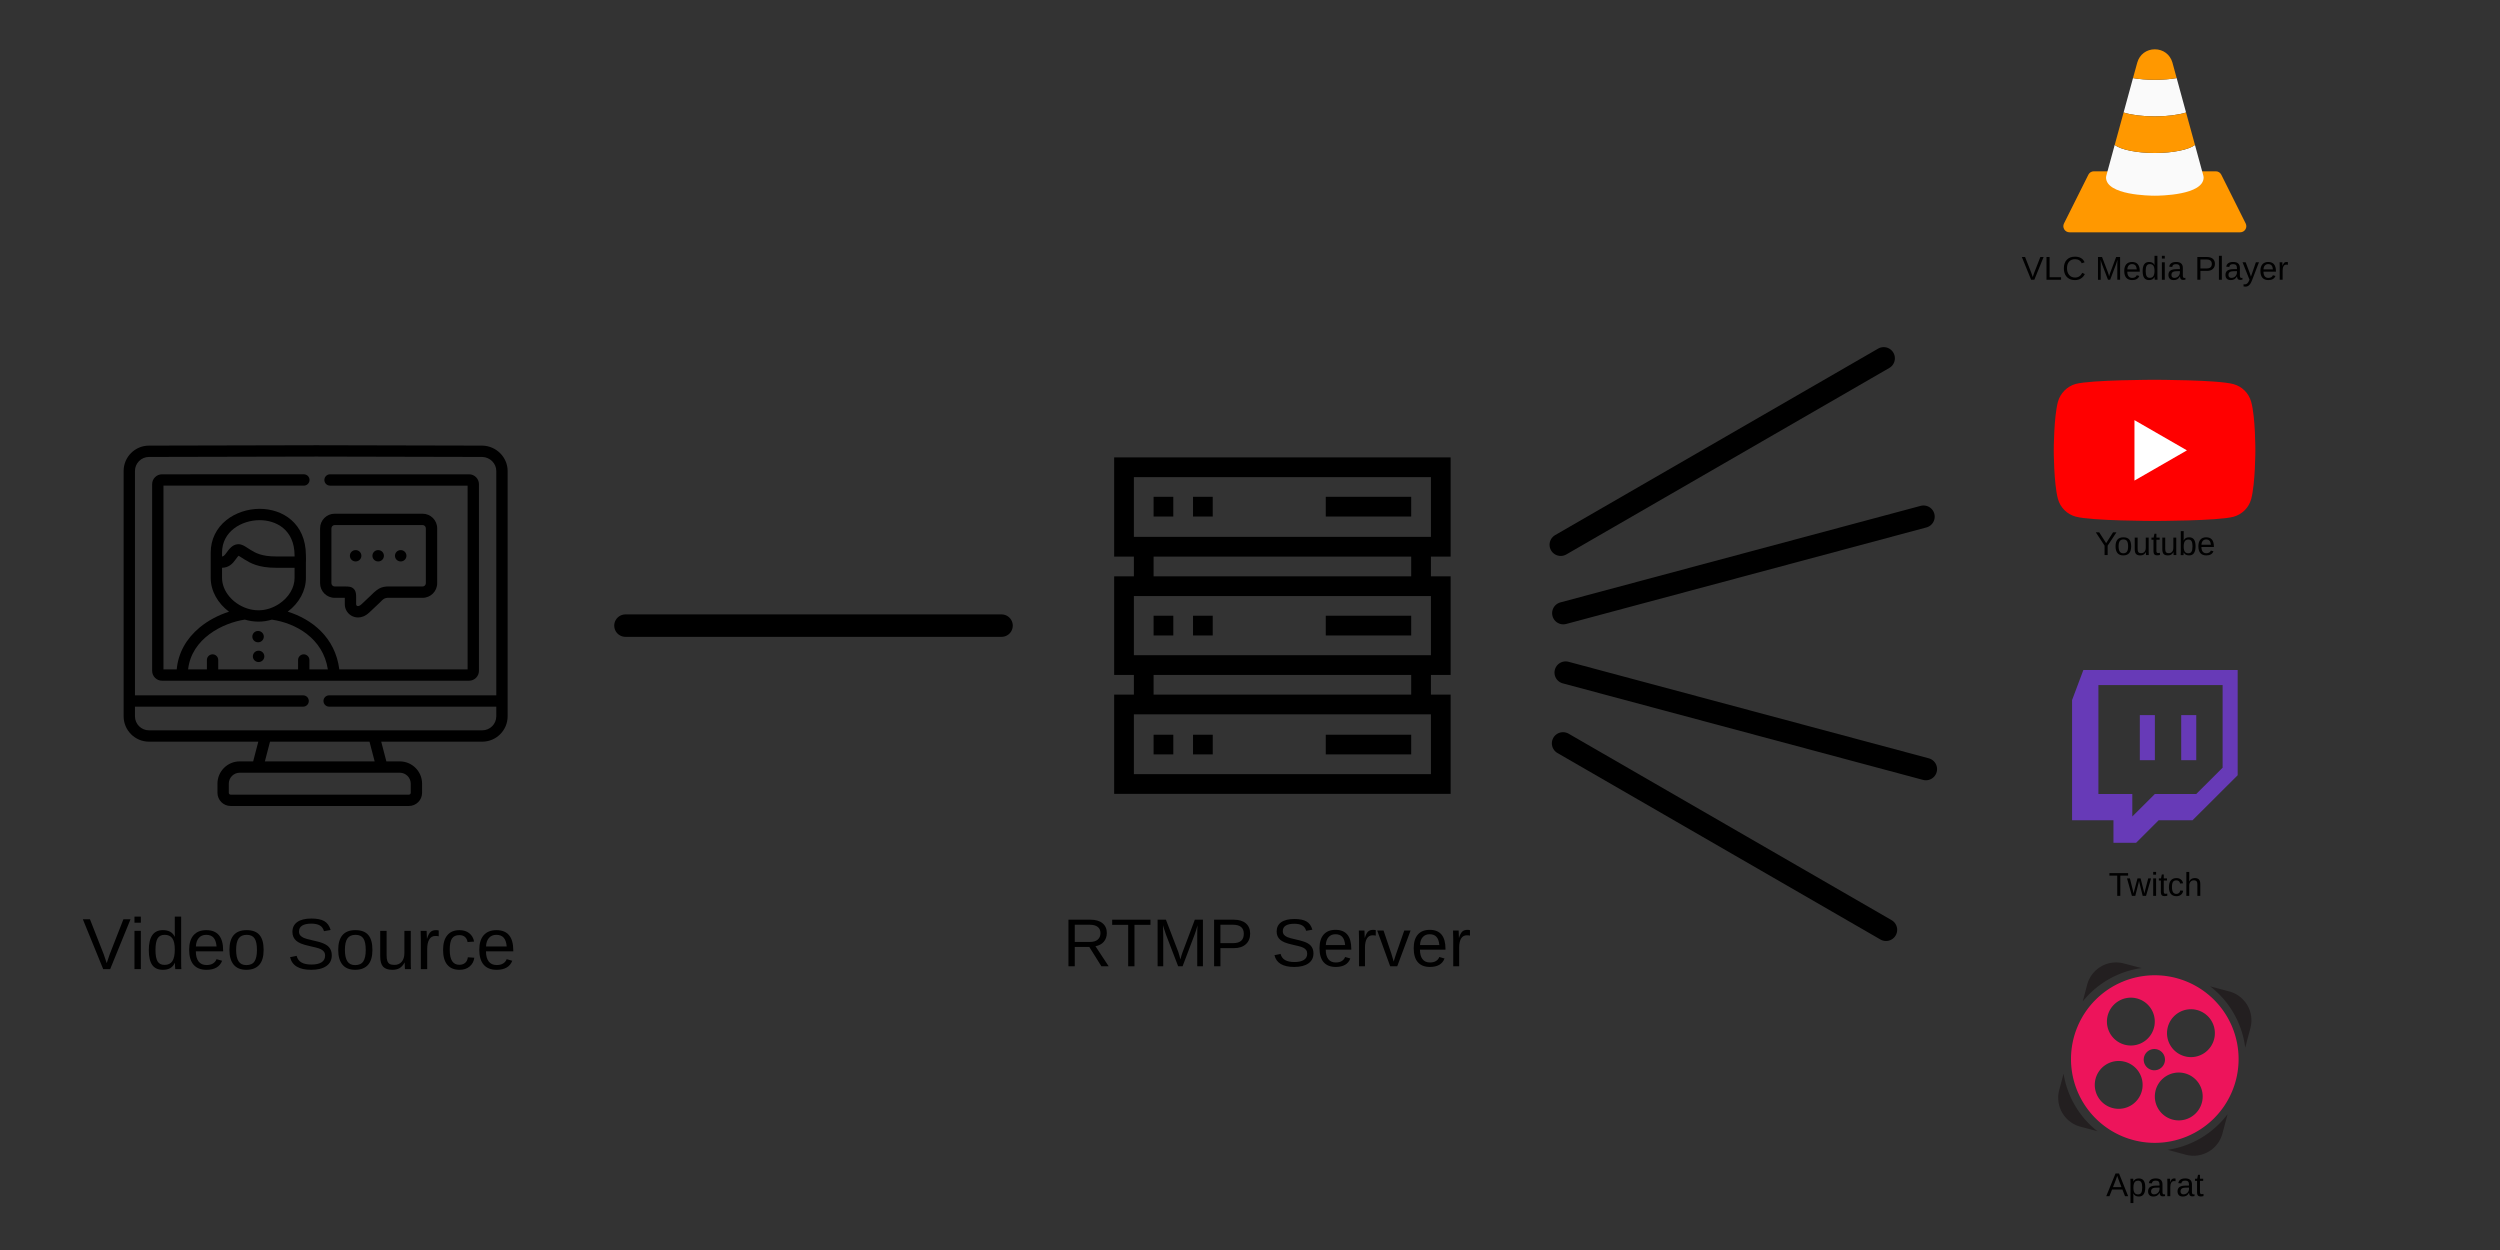 <?xml version="1.0" encoding="UTF-8" standalone="no"?>
<!-- Created with Inkscape (http://www.inkscape.org/) -->

<svg
   xmlns:dc="http://purl.org/dc/elements/1.1/"
   xmlns:cc="http://creativecommons.org/ns#"
   xmlns:rdf="http://www.w3.org/1999/02/22-rdf-syntax-ns#"
   xmlns:svg="http://www.w3.org/2000/svg"
   xmlns="http://www.w3.org/2000/svg"
   xmlns:sodipodi="http://sodipodi.sourceforge.net/DTD/sodipodi-0.dtd"
   xmlns:inkscape="http://www.inkscape.org/namespaces/inkscape"
   width="800mm"
   height="400mm"
   viewBox="0 0 800 400"
   version="1.1"
   id="svg8"
   inkscape:version="0.92.3 (2405546, 2018-03-11)"
   sodipodi:docname="diagram.svg">
  <rect x="0" y="0" width="800" height="400" fill="#333333" stroke="none"/>
  <defs
     id="defs2">
    <style
       id="style5071">.cls-1{fill:#231f20;}.cls-2{fill:#ed145b;}</style>
  </defs>
  <sodipodi:namedview
     id="base"
     pagecolor="#ffffff"
     bordercolor="#666666"
     borderopacity="1.0"
     inkscape:pageopacity="0.0"
     inkscape:pageshadow="2"
     inkscape:zoom="0.35000001"
     inkscape:cx="2166.0461"
     inkscape:cy="377.83998"
     inkscape:document-units="mm"
     inkscape:current-layer="text5131"
     showgrid="false"
     inkscape:window-width="1366"
     inkscape:window-height="729"
     inkscape:window-x="0"
     inkscape:window-y="0"
     inkscape:window-maximized="1" />
  <g
     inkscape:label="Layer 1"
     inkscape:groupmode="layer"
     id="layer1"
     transform="translate(0,103)">
    <path
       style="fill:#000000;stroke-width:0.21"
       d="m 356.532,135.157 v -15.877 h 3.154 3.154 v -3.154 -3.154 h -3.154 -3.154 V 97.199 81.427 h 3.154 3.154 v -3.154 -3.154 h -3.154 -3.154 V 59.241 43.364 h 53.835 53.835 v 15.877 15.877 h -3.154 -3.154 v 3.154 3.154 h 3.154 3.154 v 15.772 15.772 h -3.154 -3.154 v 3.154 3.154 h 3.154 3.154 v 15.877 15.877 h -53.835 -53.835 z m 101.362,0 v -9.568 h -47.526 -47.526 v 9.568 9.568 h 47.526 47.526 z m -88.744,0.105 v -3.154 h 3.154 3.154 v 3.154 3.154 h -3.154 -3.154 z m 12.618,0 v -3.154 h 3.154 3.154 v 3.154 3.154 h -3.154 -3.154 z m 42.479,0 v -3.154 h 13.669 13.669 v 3.154 3.154 h -13.669 -13.669 z m 27.338,-19.137 v -3.154 H 410.367 369.149 v 3.154 3.154 h 41.218 41.218 z m 6.309,-18.926 v -9.463 h -47.526 -47.526 v 9.463 9.463 h 47.526 47.526 z m -88.744,0 v -3.154 h 3.154 3.154 v 3.154 3.154 h -3.154 -3.154 z m 12.618,0 v -3.154 h 3.154 3.154 v 3.154 3.154 h -3.154 -3.154 z m 42.479,0 v -3.154 h 13.669 13.669 v 3.154 3.154 H 437.916 424.246 Z M 451.585,78.273 V 75.118 H 410.367 369.149 v 3.154 3.154 h 41.218 41.218 z m 6.309,-19.032 v -9.568 h -47.526 -47.526 v 9.568 9.568 h 47.526 47.526 z M 369.149,59.136 v -3.154 h 3.154 3.154 v 3.154 3.154 h -3.154 -3.154 z m 12.618,0 v -3.154 h 3.154 3.154 v 3.154 3.154 h -3.154 -3.154 z m 42.479,0 v -3.154 h 13.669 13.669 v 3.154 3.154 h -13.669 -13.669 z"
       id="path21"
       inkscape:connector-curvature="0" />
    <g
       id="g129"
       transform="matrix(0.24,0,0,0.24,39.561,39.473)">
      <path
         id="path97"
         d="m 281.398,203.461 h 13.512 v 0.855 8.043 c 0,6.75 4.273,13.125 10.637,15.863 1.453,0.629 3.914,1.426 7.016,1.426 4.18,0 9.523,-1.453 15.109,-6.738 l 12.438,-11.734 c 0.07,-0.062 0.137,-0.129 0.199,-0.195 7.605,-7.727 7.609,-7.727 17.859,-7.574 1.668,0.027 3.527,0.055 5.633,0.055 h 34.812 c 10.727,0 19.457,-8.73 19.457,-19.465 v -73.203 c 0,-10.746 -8.727,-19.492 -19.457,-19.492 H 281.398 c -10.727,0 -19.453,8.746 -19.453,19.492 v 73.203 c 0,10.734 8.727,19.465 19.453,19.465 z m -4.34,-92.664 c 0,-2.375 1.988,-4.379 4.34,-4.379 h 117.215 c 2.395,0 4.344,1.965 4.344,4.379 v 73.199 c 0,2.359 -1.988,4.352 -4.344,4.352 h -34.809 c -2.023,0 -3.812,-0.027 -5.41,-0.051 -12.941,-0.195 -17.207,0.27 -28.758,11.98 l -12.344,11.648 c -2.23,2.109 -4.387,3.012 -5.77,2.414 -0.977,-0.418 -1.496,-1.422 -1.496,-1.984 v -8.039 c 0,-5.48 0,-9.098 -2.711,-12.27 -3.16,-3.703 -7.469,-3.703 -12.031,-3.703 h -13.883 c -2.355,0 -4.344,-1.992 -4.344,-4.348 z m 0,0"
         inkscape:connector-curvature="0" />
      <path
         id="path99"
         d="m 309.227,154.953 h 0.227 c 4.176,0 7.559,-3.383 7.559,-7.555 0,-4.176 -3.383,-7.559 -7.559,-7.559 h -0.227 c -4.172,0 -7.555,3.383 -7.555,7.559 0,4.172 3.383,7.555 7.555,7.555 z m 0,0"
         inkscape:connector-curvature="0" />
      <path
         id="path101"
         d="m 339.27,154.953 h 0.227 c 4.176,0 7.559,-3.383 7.559,-7.555 0,-4.176 -3.383,-7.559 -7.559,-7.559 h -0.227 c -4.176,0 -7.559,3.383 -7.559,7.559 0,4.172 3.383,7.555 7.559,7.555 z m 0,0"
         inkscape:connector-curvature="0" />
      <path
         id="path103"
         d="m 369.34,154.953 h 0.195 c 4.176,0 7.559,-3.383 7.559,-7.555 0,-4.176 -3.383,-7.559 -7.559,-7.559 h -0.195 c -4.176,0 -7.559,3.383 -7.559,7.559 0,4.172 3.383,7.555 7.559,7.555 z m 0,0"
         inkscape:connector-curvature="0" />
      <path
         id="path105"
         d="m 180.059,273.965 h -0.199 c -4.176,0 -7.559,3.387 -7.559,7.559 0,4.176 3.383,7.559 7.559,7.559 h 0.199 c 4.172,0 7.555,-3.387 7.555,-7.559 0,-4.172 -3.383,-7.559 -7.555,-7.559 z m 0,0"
         inkscape:connector-curvature="0" />
      <path
         id="path107"
         d="m 179.148,262.766 h 0.199 c 4.172,0 7.555,-3.383 7.555,-7.555 0,-4.176 -3.383,-7.559 -7.555,-7.559 h -0.199 c -4.176,0 -7.559,3.387 -7.559,7.559 0.004,4.172 3.387,7.555 7.559,7.555 z m 0,0"
         inkscape:connector-curvature="0" />
      <path
         id="path109"
         d="m 478.371,0.516 c -0.051,-0.004 -0.098,-0.004 -0.148,-0.004 L 256.996,0 c -0.012,0 -0.023,0 -0.035,0 L 33.793,0.512 C 15.16,0.512 0,15.68 0,34.328 V 361.434 c 0,18.645 15.16,33.812 33.793,33.812 H 179.562 l -6.852,26.289 H 154.812 c -16.379,0 -29.703,13.332 -29.703,29.723 v 12.164 c 0,9.695 7.871,17.586 17.551,17.586 h 237.727 c 9.676,0 17.551,-7.891 17.551,-17.586 v -12.164 c 0,-16.391 -13.336,-29.723 -29.734,-29.723 h -17.898 l -6.852,-26.289 h 134.754 C 496.84,395.246 512,380.078 512,361.434 V 34.328 C 512,16.082 496.914,0.914 478.371,0.516 Z M 382.824,451.258 v 12.164 c 0,1.34 -1.117,2.473 -2.438,2.473 H 142.66 c -1.32,0 -2.438,-1.133 -2.438,-2.473 v -12.164 c 0,-8.055 6.547,-14.605 14.59,-14.605 h 23.715 0.031 0.019 165.859 0.023 0.027 23.715 c 8.062,0 14.621,6.551 14.621,14.605 z M 334.688,421.535 H 188.332 l 6.852,-26.289 H 327.836 Z M 478.207,380.133 H 33.793 c -10.301,0 -18.68,-8.391 -18.68,-18.699 V 348.586 H 239.348 c 4.172,0 7.555,-3.383 7.555,-7.555 0,-4.176 -3.383,-7.559 -7.555,-7.559 H 15.113 V 34.328 C 15.113,24.016 23.492,15.625 33.812,15.625 L 256.98,15.113 478.109,15.625 c 10.359,0.262 18.777,8.637 18.777,18.699 V 333.469 h -222.871 c -4.172,0 -7.555,3.383 -7.555,7.559 0,4.176 3.383,7.559 7.555,7.559 h 222.871 v 12.844 c 0,10.312 -8.379,18.703 -18.68,18.703 z m 0,0"
         inkscape:connector-curvature="0" />
      <path
         id="path111"
         d="m 460.602,313.973 c 7.25,0 13.152,-5.898 13.152,-13.152 V 51.945 c 0,-7.27 -5.902,-13.184 -13.152,-13.184 H 275.211 c -4.176,0 -7.559,3.383 -7.559,7.555 0,4.176 3.383,7.559 7.559,7.559 h 183.426 v 244.984 h -171.062 c -5.469,-42.914 -36.777,-66.992 -68.793,-76.969 15.254,-11.371 24.262,-27.961 24.262,-45 v -20.84 c 0.176,-2.375 0.113,-5.004 0.051,-7.348 -0.023,-0.777 -0.043,-1.512 -0.051,-2.117 -0.238,-42.703 -31.086,-61.785 -61.621,-61.785 -0.066,0 -0.137,0 -0.203,0 -16.211,0.047 -32.309,5.5 -44.168,14.965 -13.504,10.777 -20.941,26.156 -20.941,43.309 v 33.816 c 0,17.684 9.738,34.168 24.406,45.07 -14.453,4.609 -28.098,11.879 -39.18,21.074 C 83.219,258.074 72.766,277.25 70.797,298.855 H 53.133 V 53.875 H 240.312 c 4.172,0 7.555,-3.383 7.555,-7.555 0,-4.176 -3.383,-7.559 -7.555,-7.559 H 51.172 c -7.25,0 -13.152,5.914 -13.152,13.184 V 300.82 c 0,7.254 5.902,13.156 13.152,13.156 H 460.602 Z M 131.223,143.078 c 0,-27.941 25.781,-43.09 50.039,-43.16 h 0.152 c 21.375,0 46.32,12.234 46.512,46.793 0.008,0.496 0.019,1.031 0.035,1.598 h -24.449 c -19.832,0 -27.625,-4.73 -34.508,-8.91 -1.391,-0.844 -2.633,-1.66 -3.836,-2.449 -3.879,-2.551 -7.562,-4.977 -12.121,-4.977 -0.535,0 -1.086,0.035 -1.648,0.105 -6.203,0.781 -10.547,5.918 -14.324,11.352 -3.02,4.355 -4.309,4.82 -5.855,4.871 v -5.223 z m 0,33.816 v -13.492 c 9.246,-0.219 14.254,-5.566 18.27,-11.355 1.953,-2.812 3.168,-4.109 3.812,-4.691 0.922,0.484 2.355,1.426 3.562,2.219 1.254,0.828 2.68,1.766 4.305,2.746 7.715,4.688 18.281,11.102 42.34,11.102 h 24.418 v 13.469 c 0,13.043 -7.652,25.938 -20.477,34.5 -3.789,2.543 -7.863,4.559 -12.059,6.012 -0.574,0.117 -1.129,0.301 -1.656,0.543 -4.66,1.438 -9.441,2.176 -14.117,2.141 -4.898,-0.027 -9.707,-0.828 -14.281,-2.25 -0.41,-0.176 -0.836,-0.316 -1.277,-0.418 -18.492,-6.277 -32.84,-22.816 -32.84,-40.523 z m 30.355,55.621 c 5.742,1.703 11.77,2.648 17.941,2.688 0.141,0 0.285,0.004 0.43,0.004 5.891,0 11.867,-0.922 17.691,-2.66 31.57,4.605 68.207,24.562 74.648,66.312 h -24.59 v -12.504 c 0,-4.176 -3.383,-7.559 -7.559,-7.559 -4.172,0 -7.555,3.383 -7.555,7.559 v 12.504 H 126.141 v -12.504 c 0,-4.176 -3.383,-7.559 -7.559,-7.559 -4.176,0 -7.559,3.383 -7.559,7.559 v 12.504 H 85.984 c 4.578,-41.133 46.133,-61.945 75.594,-66.344 z m 0,0"
         inkscape:connector-curvature="0" />
    </g>
    <path
       style="fill:#000000;stroke:#000000;stroke-width:7.179;stroke-linecap:round;stroke-linejoin:miter;stroke-miterlimit:4;stroke-dasharray:none;stroke-opacity:1"
       d="M 200.143,97.199 H 320.498"
       id="path131"
       inkscape:connector-curvature="0" />
    <g
       aria-label="Video Source "
       style="font-style:normal;font-weight:normal;font-size:10.583px;line-height:1.25;font-family:sans-serif;letter-spacing:0px;word-spacing:0px;fill:#000000;fill-opacity:1;stroke:none;stroke-width:0.265"
       id="text4643"
       transform="matrix(2.19,0,0,2.19,-94.446,-198.297)">
      <path
         d="m 59.226,185.119 h -1.023 l -2.971,-7.281 h 1.039 l 2.015,5.126 0.434,1.287 0.434,-1.287 2.005,-5.126 h 1.039 z"
         style="stroke-width:0.265"
         id="path4647"
         inkscape:connector-curvature="0" />
      <path
         d="m 62.776,178.339 v -0.889 h 0.93 v 0.889 z m 0,6.78 v -5.591 h 0.93 v 5.591 z"
         style="stroke-width:0.265"
         id="path4649"
         inkscape:connector-curvature="0" />
      <path
         d="m 68.667,184.22 q -0.258,0.537 -0.687,0.77 -0.424,0.233 -1.054,0.233 -1.059,0 -1.561,-0.713 -0.496,-0.713 -0.496,-2.16 0,-2.925 2.057,-2.925 0.636,0 1.059,0.233 0.424,0.233 0.682,0.739 h 0.01 l -0.01,-0.625 v -2.32 h 0.93 v 6.516 q 0,0.873 0.031,1.152 h -0.889 q -0.015,-0.083 -0.036,-0.382 -0.015,-0.3 -0.015,-0.517 z m -2.822,-1.902 q 0,1.173 0.31,1.679 0.31,0.506 1.008,0.506 0.791,0 1.147,-0.548 0.357,-0.548 0.357,-1.7 0,-1.111 -0.357,-1.628 -0.357,-0.517 -1.137,-0.517 -0.703,0 -1.018,0.522 -0.31,0.517 -0.31,1.685 z"
         style="stroke-width:0.265"
         id="path4651"
         inkscape:connector-curvature="0" />
      <path
         d="m 71.742,182.52 q 0,0.961 0.398,1.483 0.398,0.522 1.163,0.522 0.605,0 0.966,-0.243 0.367,-0.243 0.496,-0.615 l 0.816,0.233 q -0.501,1.323 -2.279,1.323 -1.24,0 -1.891,-0.739 -0.646,-0.739 -0.646,-2.196 0,-1.385 0.646,-2.124 0.651,-0.739 1.855,-0.739 2.465,0 2.465,2.971 v 0.124 z m 3.028,-0.713 q -0.078,-0.884 -0.45,-1.287 -0.372,-0.408 -1.07,-0.408 -0.677,0 -1.075,0.455 -0.393,0.45 -0.424,1.24 z"
         style="stroke-width:0.265"
         id="path4653"
         inkscape:connector-curvature="0" />
      <path
         d="m 81.648,182.318 q 0,1.468 -0.646,2.186 -0.646,0.718 -1.876,0.718 -1.225,0 -1.85,-0.744 -0.625,-0.749 -0.625,-2.16 0,-2.894 2.506,-2.894 1.282,0 1.886,0.708 0.605,0.703 0.605,2.186 z m -0.977,0 q 0,-1.158 -0.346,-1.679 -0.341,-0.527 -1.152,-0.527 -0.816,0 -1.183,0.537 -0.362,0.532 -0.362,1.669 0,1.106 0.357,1.664 0.362,0.553 1.132,0.553 0.837,0 1.194,-0.537 0.362,-0.537 0.362,-1.679 z"
         style="stroke-width:0.265"
         id="path4655"
         inkscape:connector-curvature="0" />
      <path
         d="m 91.606,183.109 q 0,1.008 -0.791,1.561 -0.785,0.553 -2.217,0.553 -2.661,0 -3.085,-1.85 l 0.956,-0.191 q 0.165,0.656 0.703,0.966 0.537,0.305 1.462,0.305 0.956,0 1.473,-0.326 0.522,-0.331 0.522,-0.966 0,-0.357 -0.165,-0.579 -0.16,-0.222 -0.455,-0.367 -0.295,-0.145 -0.703,-0.243 -0.408,-0.098 -0.904,-0.212 -0.863,-0.191 -1.313,-0.382 -0.444,-0.191 -0.703,-0.424 -0.258,-0.238 -0.398,-0.553 -0.134,-0.315 -0.134,-0.723 0,-0.935 0.713,-1.442 0.718,-0.506 2.052,-0.506 1.24,0 1.897,0.382 0.656,0.377 0.92,1.292 l -0.972,0.171 q -0.16,-0.579 -0.61,-0.837 -0.45,-0.264 -1.245,-0.264 -0.873,0 -1.333,0.289 -0.46,0.289 -0.46,0.863 0,0.336 0.176,0.558 0.181,0.217 0.517,0.372 0.336,0.15 1.338,0.372 0.336,0.077 0.667,0.16 0.336,0.077 0.641,0.191 0.305,0.109 0.568,0.258 0.269,0.15 0.465,0.367 0.196,0.217 0.305,0.512 0.114,0.295 0.114,0.692 z"
         style="stroke-width:0.265"
         id="path4657"
         inkscape:connector-curvature="0" />
      <path
         d="m 97.544,182.318 q 0,1.468 -0.646,2.186 -0.646,0.718 -1.876,0.718 -1.225,0 -1.85,-0.744 -0.625,-0.749 -0.625,-2.16 0,-2.894 2.506,-2.894 1.282,0 1.886,0.708 0.605,0.703 0.605,2.186 z m -0.977,0 q 0,-1.158 -0.346,-1.679 -0.341,-0.527 -1.152,-0.527 -0.816,0 -1.183,0.537 -0.362,0.532 -0.362,1.669 0,1.106 0.357,1.664 0.362,0.553 1.132,0.553 0.837,0 1.194,-0.537 0.362,-0.537 0.362,-1.679 z"
         style="stroke-width:0.265"
         id="path4659"
         inkscape:connector-curvature="0" />
      <path
         d="m 99.616,179.528 v 3.545 q 0,0.553 0.109,0.858 0.109,0.305 0.346,0.439 0.238,0.134 0.698,0.134 0.672,0 1.059,-0.46 0.388,-0.46 0.388,-1.276 v -3.24 h 0.93 v 4.398 q 0,0.977 0.031,1.194 h -0.878 q -0.005,-0.026 -0.01,-0.14 -0.005,-0.114 -0.015,-0.258 -0.005,-0.15 -0.015,-0.558 h -0.015 q -0.32,0.579 -0.744,0.822 -0.419,0.238 -1.044,0.238 -0.92,0 -1.349,-0.455 -0.424,-0.46 -0.424,-1.514 v -3.726 z"
         style="stroke-width:0.265"
         id="path4661"
         inkscape:connector-curvature="0" />
      <path
         d="m 104.618,185.119 v -4.289 q 0,-0.589 -0.031,-1.302 h 0.878 q 0.041,0.951 0.041,1.142 h 0.021 q 0.222,-0.718 0.512,-0.982 0.289,-0.264 0.816,-0.264 0.186,0 0.377,0.052 v 0.853 q -0.186,-0.052 -0.496,-0.052 -0.579,0 -0.884,0.501 -0.305,0.496 -0.305,1.426 v 2.915 z"
         style="stroke-width:0.265"
         id="path4663"
         inkscape:connector-curvature="0" />
      <path
         d="m 108.84,182.298 q 0,1.116 0.351,1.654 0.351,0.537 1.059,0.537 0.496,0 0.827,-0.269 0.336,-0.269 0.413,-0.827 l 0.941,0.062 q -0.109,0.806 -0.687,1.287 -0.579,0.481 -1.468,0.481 -1.173,0 -1.793,-0.739 -0.615,-0.744 -0.615,-2.165 0,-1.411 0.62,-2.15 0.62,-0.744 1.778,-0.744 0.858,0 1.421,0.444 0.568,0.444 0.713,1.225 l -0.956,0.072 q -0.072,-0.465 -0.367,-0.739 -0.295,-0.274 -0.837,-0.274 -0.739,0 -1.07,0.491 -0.331,0.491 -0.331,1.654 z"
         style="stroke-width:0.265"
         id="path4665"
         inkscape:connector-curvature="0" />
      <path
         d="m 114.137,182.52 q 0,0.961 0.398,1.483 0.398,0.522 1.163,0.522 0.605,0 0.966,-0.243 0.367,-0.243 0.496,-0.615 l 0.816,0.233 q -0.501,1.323 -2.279,1.323 -1.24,0 -1.891,-0.739 -0.646,-0.739 -0.646,-2.196 0,-1.385 0.646,-2.124 0.651,-0.739 1.855,-0.739 2.465,0 2.465,2.971 v 0.124 z m 3.028,-0.713 q -0.077,-0.884 -0.45,-1.287 -0.372,-0.408 -1.07,-0.408 -0.677,0 -1.075,0.455 -0.393,0.45 -0.424,1.24 z"
         style="stroke-width:0.265"
         id="path4667"
         inkscape:connector-curvature="0" />
    </g>
    <g
       aria-label="RTMP Server"
       style="font-style:normal;font-weight:normal;font-size:10.583px;line-height:1.25;font-family:sans-serif;letter-spacing:0px;word-spacing:0px;fill:#000000;fill-opacity:1;stroke:none;stroke-width:0.265"
       id="text4672"
       transform="matrix(2.048,0,0,2.048,-334.884,-176.01)">
      <path
         d="m 335.61,186.631 -1.891,-3.023 h -2.269 v 3.023 h -0.987 v -7.281 h 3.426 q 1.23,0 1.897,0.553 0.672,0.548 0.672,1.53 0,0.811 -0.475,1.364 -0.47,0.553 -1.302,0.698 l 2.067,3.137 z m -0.145,-5.188 q 0,-0.636 -0.434,-0.966 -0.429,-0.336 -1.24,-0.336 h -2.341 v 2.687 h 2.382 q 0.78,0 1.204,-0.362 0.429,-0.367 0.429,-1.023 z"
         style="stroke-width:0.265"
         id="path4674"
         inkscape:connector-curvature="0" />
      <path
         d="m 340.778,180.156 v 6.475 h -0.982 v -6.475 h -2.501 v -0.806 h 5.984 v 0.806 z"
         style="stroke-width:0.265"
         id="path4676"
         inkscape:connector-curvature="0" />
      <path
         d="m 350.586,186.631 v -4.858 q 0,-0.806 0.046,-1.55 -0.253,0.925 -0.455,1.447 l -1.881,4.961 h -0.692 l -1.907,-4.961 -0.289,-0.878 -0.171,-0.568 0.015,0.574 0.021,0.977 v 4.858 h -0.878 v -7.281 h 1.297 l 1.938,5.049 q 0.103,0.305 0.196,0.656 0.098,0.346 0.129,0.501 0.041,-0.207 0.171,-0.625 0.134,-0.424 0.181,-0.532 l 1.902,-5.049 h 1.266 v 7.281 z"
         style="stroke-width:0.265"
         id="path4678"
         inkscape:connector-curvature="0" />
      <path
         d="m 358.854,181.541 q 0,1.034 -0.677,1.643 -0.672,0.61 -1.829,0.61 h -2.139 v 2.837 h -0.987 v -7.281 h 3.064 q 1.225,0 1.897,0.574 0.672,0.574 0.672,1.617 z m -0.992,0.01 q 0,-1.411 -1.695,-1.411 h -1.959 v 2.873 h 2 q 1.654,0 1.654,-1.462 z"
         style="stroke-width:0.265"
         id="path4680"
         inkscape:connector-curvature="0" />
      <path
         d="m 368.745,184.621 q 0,1.008 -0.791,1.561 -0.785,0.553 -2.217,0.553 -2.661,0 -3.085,-1.85 l 0.956,-0.191 q 0.165,0.656 0.703,0.966 0.537,0.305 1.462,0.305 0.956,0 1.473,-0.326 0.522,-0.331 0.522,-0.966 0,-0.357 -0.165,-0.579 -0.16,-0.222 -0.455,-0.367 -0.295,-0.145 -0.703,-0.243 -0.408,-0.098 -0.904,-0.212 -0.863,-0.191 -1.313,-0.382 -0.444,-0.191 -0.703,-0.424 -0.258,-0.238 -0.398,-0.553 -0.134,-0.315 -0.134,-0.723 0,-0.935 0.713,-1.442 0.718,-0.506 2.052,-0.506 1.24,0 1.897,0.382 0.656,0.377 0.92,1.292 l -0.972,0.171 q -0.16,-0.579 -0.61,-0.837 -0.45,-0.264 -1.245,-0.264 -0.873,0 -1.333,0.289 -0.46,0.289 -0.46,0.863 0,0.336 0.176,0.558 0.181,0.217 0.517,0.372 0.336,0.15 1.338,0.372 0.336,0.077 0.667,0.16 0.336,0.077 0.641,0.191 0.305,0.109 0.568,0.258 0.269,0.15 0.465,0.367 0.196,0.217 0.305,0.512 0.114,0.295 0.114,0.692 z"
         style="stroke-width:0.265"
         id="path4682"
         inkscape:connector-curvature="0" />
      <path
         d="m 370.668,184.032 q 0,0.961 0.398,1.483 0.398,0.522 1.163,0.522 0.605,0 0.966,-0.243 0.367,-0.243 0.496,-0.615 l 0.816,0.233 q -0.501,1.323 -2.279,1.323 -1.24,0 -1.891,-0.739 -0.646,-0.739 -0.646,-2.196 0,-1.385 0.646,-2.124 0.651,-0.739 1.855,-0.739 2.465,0 2.465,2.971 v 0.124 z m 3.028,-0.713 q -0.077,-0.884 -0.45,-1.287 -0.372,-0.408 -1.07,-0.408 -0.677,0 -1.075,0.455 -0.393,0.45 -0.424,1.24 z"
         style="stroke-width:0.265"
         id="path4684"
         inkscape:connector-curvature="0" />
      <path
         d="m 375.866,186.631 v -4.289 q 0,-0.589 -0.031,-1.302 h 0.878 q 0.041,0.951 0.041,1.142 h 0.021 q 0.222,-0.718 0.512,-0.982 0.289,-0.264 0.816,-0.264 0.186,0 0.377,0.052 v 0.853 q -0.186,-0.052 -0.496,-0.052 -0.579,0 -0.884,0.501 -0.305,0.496 -0.305,1.426 v 2.915 z"
         style="stroke-width:0.265"
         id="path4686"
         inkscape:connector-curvature="0" />
      <path
         d="m 381.835,186.631 h -1.101 l -2.031,-5.591 h 0.992 l 1.23,3.638 q 0.067,0.207 0.357,1.225 l 0.181,-0.605 0.202,-0.61 1.271,-3.648 h 0.987 z"
         style="stroke-width:0.265"
         id="path4688"
         inkscape:connector-curvature="0" />
      <path
         d="m 385.385,184.032 q 0,0.961 0.398,1.483 0.398,0.522 1.163,0.522 0.605,0 0.966,-0.243 0.367,-0.243 0.496,-0.615 l 0.816,0.233 q -0.501,1.323 -2.279,1.323 -1.24,0 -1.891,-0.739 -0.646,-0.739 -0.646,-2.196 0,-1.385 0.646,-2.124 0.651,-0.739 1.855,-0.739 2.465,0 2.465,2.971 v 0.124 z m 3.028,-0.713 q -0.077,-0.884 -0.45,-1.287 -0.372,-0.408 -1.07,-0.408 -0.677,0 -1.075,0.455 -0.393,0.45 -0.424,1.24 z"
         style="stroke-width:0.265"
         id="path4690"
         inkscape:connector-curvature="0" />
      <path
         d="m 390.584,186.631 v -4.289 q 0,-0.589 -0.031,-1.302 h 0.878 q 0.041,0.951 0.041,1.142 h 0.021 q 0.222,-0.718 0.512,-0.982 0.289,-0.264 0.816,-0.264 0.186,0 0.377,0.052 v 0.853 q -0.186,-0.052 -0.496,-0.052 -0.579,0 -0.884,0.501 -0.305,0.496 -0.305,1.426 v 2.915 z"
         style="stroke-width:0.265"
         id="path4692"
         inkscape:connector-curvature="0" />
    </g>
    <g
       id="g4876"
       transform="matrix(0.122,0,0,0.122,660.266,-87.223)">
      <path
         id="path4803"
         d="m 478.303,456.832 -64,-128 C 411.584,323.424 406.048,320 400,320 H 80 c -6.048,0 -11.584,3.424 -14.304,8.832 l -64,128 C -0.8,461.792 -0.512,467.68 2.4,472.384 5.312,477.088 10.464,480 16,480 h 448 c 5.536,0 10.688,-2.88 13.632,-7.584 2.912,-4.736 3.136,-10.592 0.671,-15.584 z"
         style="fill:#ff9800"
         inkscape:connector-curvature="0" />
      <g
         id="g4809">
        <path
           id="path4805"
           d="m 368,336 c 0,46.72 -114.88,48 -128,48 -13.12,0 -128,-1.28 -128,-48 0,-1.28 0.32,-2.88 0.64,-4.16 l 22.08,-80.96 C 150.4,263.04 191.68,272 240,272 c 48.32,0 89.6,-8.96 105.28,-21.12 l 22.08,80.96 c 0.32,1.28 0.64,2.88 0.64,4.16 z"
           style="fill:#fafafa"
           inkscape:connector-curvature="0" />
        <path
           id="path4807"
           d="M 321.92,165.76 C 301.76,172.16 272.32,176 240,176 c -32.32,0 -61.76,-3.84 -81.92,-10.24 L 182.72,75.52 C 199.36,78.4 219.2,80 240,80 c 20.8,0 40.64,-1.6 57.28,-4.48 z"
           style="fill:#fafafa"
           inkscape:connector-curvature="0" />
      </g>
      <g
         id="g4815">
        <path
           id="path4811"
           d="m 240,80 c -20.8,0 -40.64,-1.6 -57.28,-4.48 l 11.2,-40.64 C 200,13.44 218.24,0 240,0 c 21.76,0 40,13.44 46.08,34.56 l 11.2,40.96 C 280.64,78.4 260.799,80 240,80 Z"
           style="fill:#ff9800"
           inkscape:connector-curvature="0" />
        <path
           id="path4813"
           d="M 345.28,250.88 C 329.6,263.04 288.32,272 240,272 c -48.32,0 -89.6,-8.96 -105.28,-21.12 l 23.36,-85.12 c 20.16,6.4 49.6,10.24 81.92,10.24 32.32,0 61.76,-3.84 81.92,-10.24 z"
           style="fill:#ff9800"
           inkscape:connector-curvature="0" />
      </g>
      <g
         id="g4817" />
      <g
         id="g4819" />
      <g
         id="g4821" />
      <g
         id="g4823" />
      <g
         id="g4825" />
      <g
         id="g4827" />
      <g
         id="g4829" />
      <g
         id="g4831" />
      <g
         id="g4833" />
      <g
         id="g4835" />
      <g
         id="g4837" />
      <g
         id="g4839" />
      <g
         id="g4841" />
      <g
         id="g4843" />
      <g
         id="g4845" />
    </g>
    <g
       aria-label="VLC Media Player"
       style="font-style:normal;font-weight:normal;font-size:10.583px;line-height:1.25;font-family:sans-serif;letter-spacing:0px;word-spacing:0px;fill:#000000;fill-opacity:1;stroke:none;stroke-width:0.265"
       id="text4880"
       transform="translate(-0.921,-22.894)">
      <path
         d="m 651.902,9.418 h -1.023 l -2.971,-7.281 h 1.039 l 2.015,5.126 0.434,1.287 0.434,-1.287 2.005,-5.126 h 1.039 z"
         style="stroke-width:0.265"
         id="path4882"
         inkscape:connector-curvature="0" />
      <path
         d="M 655.799,9.418 V 2.137 h 0.987 v 6.475 h 3.679 v 0.806 z"
         style="stroke-width:0.265"
         id="path4884"
         inkscape:connector-curvature="0" />
      <path
         d="m 664.915,2.834 q -1.209,0 -1.881,0.78 -0.672,0.775 -0.672,2.129 0,1.338 0.698,2.155 0.703,0.811 1.897,0.811 1.53,0 2.3,-1.514 l 0.806,0.403 q -0.45,0.941 -1.266,1.431 -0.811,0.491 -1.886,0.491 -1.101,0 -1.907,-0.455 -0.801,-0.46 -1.225,-1.307 -0.419,-0.853 -0.419,-2.015 0,-1.741 0.941,-2.729 0.941,-0.987 2.604,-0.987 1.163,0 1.943,0.455 0.78,0.455 1.147,1.349 l -0.935,0.31 q -0.253,-0.636 -0.816,-0.972 -0.558,-0.336 -1.328,-0.336 z"
         style="stroke-width:0.265"
         id="path4886"
         inkscape:connector-curvature="0" />
      <path
         d="M 678.464,9.418 V 4.56 q 0,-0.806 0.046,-1.55 -0.253,0.925 -0.455,1.447 l -1.881,4.961 h -0.692 l -1.907,-4.961 -0.289,-0.878 -0.171,-0.568 0.015,0.574 0.021,0.977 v 4.858 h -0.878 V 2.137 h 1.297 l 1.938,5.049 q 0.103,0.305 0.196,0.656 0.098,0.346 0.129,0.501 0.041,-0.207 0.171,-0.625 0.134,-0.424 0.181,-0.532 l 1.902,-5.049 h 1.266 v 7.281 z"
         style="stroke-width:0.265"
         id="path4888"
         inkscape:connector-curvature="0" />
      <path
         d="m 681.658,6.819 q 0,0.961 0.398,1.483 0.398,0.522 1.163,0.522 0.605,0 0.966,-0.243 0.367,-0.243 0.496,-0.615 l 0.816,0.233 q -0.501,1.323 -2.279,1.323 -1.24,0 -1.891,-0.739 -0.646,-0.739 -0.646,-2.196 0,-1.385 0.646,-2.124 0.651,-0.739 1.855,-0.739 2.465,0 2.465,2.971 v 0.124 z m 3.028,-0.713 q -0.077,-0.884 -0.45,-1.287 -0.372,-0.408 -1.07,-0.408 -0.677,0 -1.075,0.455 -0.393,0.45 -0.424,1.24 z"
         style="stroke-width:0.265"
         id="path4890"
         inkscape:connector-curvature="0" />
      <path
         d="m 690.365,8.519 q -0.258,0.537 -0.687,0.77 -0.424,0.233 -1.054,0.233 -1.059,0 -1.561,-0.713 -0.496,-0.713 -0.496,-2.16 0,-2.925 2.057,-2.925 0.636,0 1.059,0.233 0.424,0.233 0.682,0.739 h 0.01 l -0.01,-0.625 V 1.749 h 0.93 v 6.516 q 0,0.873 0.031,1.152 h -0.889 q -0.015,-0.083 -0.036,-0.382 -0.015,-0.3 -0.015,-0.517 z m -2.822,-1.902 q 0,1.173 0.31,1.679 0.31,0.506 1.008,0.506 0.791,0 1.147,-0.548 0.357,-0.548 0.357,-1.7 0,-1.111 -0.357,-1.628 -0.357,-0.517 -1.137,-0.517 -0.703,0 -1.018,0.522 -0.31,0.517 -0.31,1.685 z"
         style="stroke-width:0.265"
         id="path4892"
         inkscape:connector-curvature="0" />
      <path
         d="M 692.722,2.638 V 1.749 h 0.93 V 2.638 Z m 0,6.78 V 3.827 h 0.93 v 5.591 z"
         style="stroke-width:0.265"
         id="path4894"
         inkscape:connector-curvature="0" />
      <path
         d="m 696.51,9.521 q -0.842,0 -1.266,-0.444 -0.424,-0.444 -0.424,-1.22 0,-0.868 0.568,-1.333 0.574,-0.465 1.845,-0.496 l 1.256,-0.021 V 5.702 q 0,-0.682 -0.289,-0.977 -0.289,-0.295 -0.909,-0.295 -0.625,0 -0.91,0.212 -0.284,0.212 -0.341,0.677 l -0.972,-0.088 q 0.238,-1.509 2.243,-1.509 1.054,0 1.586,0.486 0.532,0.481 0.532,1.395 v 2.408 q 0,0.413 0.109,0.625 0.109,0.207 0.413,0.207 0.134,0 0.305,-0.036 v 0.579 q -0.351,0.083 -0.718,0.083 -0.517,0 -0.754,-0.269 -0.233,-0.274 -0.264,-0.853 h -0.031 q -0.357,0.641 -0.832,0.91 -0.47,0.264 -1.147,0.264 z m 0.212,-0.698 q 0.512,0 0.91,-0.233 0.398,-0.233 0.625,-0.636 0.233,-0.408 0.233,-0.837 V 6.658 l -1.018,0.021 q -0.656,0.01 -0.997,0.134 -0.336,0.124 -0.517,0.382 -0.181,0.258 -0.181,0.677 0,0.455 0.243,0.703 0.248,0.248 0.703,0.248 z"
         style="stroke-width:0.265"
         id="path4896"
         inkscape:connector-curvature="0" />
      <path
         d="m 709.697,4.328 q 0,1.034 -0.677,1.643 -0.672,0.61 -1.829,0.61 h -2.139 v 2.837 h -0.987 V 2.137 h 3.064 q 1.225,0 1.897,0.574 0.672,0.574 0.672,1.617 z m -0.992,0.01 q 0,-1.411 -1.695,-1.411 h -1.959 v 2.873 h 2 q 1.654,0 1.654,-1.462 z"
         style="stroke-width:0.265"
         id="path4898"
         inkscape:connector-curvature="0" />
      <path
         d="M 710.979,9.418 V 1.749 h 0.93 v 7.669 z"
         style="stroke-width:0.265"
         id="path4900"
         inkscape:connector-curvature="0" />
      <path
         d="m 714.762,9.521 q -0.842,0 -1.266,-0.444 -0.424,-0.444 -0.424,-1.22 0,-0.868 0.568,-1.333 0.574,-0.465 1.845,-0.496 l 1.256,-0.021 V 5.702 q 0,-0.682 -0.289,-0.977 -0.289,-0.295 -0.909,-0.295 -0.625,0 -0.91,0.212 -0.284,0.212 -0.341,0.677 l -0.972,-0.088 q 0.238,-1.509 2.243,-1.509 1.054,0 1.586,0.486 0.532,0.481 0.532,1.395 v 2.408 q 0,0.413 0.109,0.625 0.109,0.207 0.413,0.207 0.134,0 0.305,-0.036 v 0.579 q -0.351,0.083 -0.718,0.083 -0.517,0 -0.754,-0.269 -0.233,-0.274 -0.264,-0.853 h -0.031 q -0.357,0.641 -0.832,0.91 -0.47,0.264 -1.147,0.264 z m 0.212,-0.698 q 0.512,0 0.909,-0.233 0.398,-0.233 0.625,-0.636 0.233,-0.408 0.233,-0.837 V 6.658 l -1.018,0.021 q -0.656,0.01 -0.997,0.134 -0.336,0.124 -0.517,0.382 -0.181,0.258 -0.181,0.677 0,0.455 0.243,0.703 0.248,0.248 0.703,0.248 z"
         style="stroke-width:0.265"
         id="path4902"
         inkscape:connector-curvature="0" />
      <path
         d="m 719.5,11.614 q -0.382,0 -0.641,-0.057 v -0.698 q 0.196,0.031 0.434,0.031 0.868,0 1.375,-1.276 l 0.088,-0.222 -2.217,-5.566 h 0.992 l 1.178,3.09 q 0.026,0.072 0.062,0.176 0.036,0.098 0.233,0.672 0.196,0.574 0.212,0.641 l 0.362,-1.018 1.225,-3.561 h 0.982 l -2.15,5.591 q -0.346,0.894 -0.646,1.328 -0.3,0.439 -0.667,0.651 -0.362,0.217 -0.822,0.217 z"
         style="stroke-width:0.265"
         id="path4904"
         inkscape:connector-curvature="0" />
      <path
         d="m 725.231,6.819 q 0,0.961 0.398,1.483 0.398,0.522 1.163,0.522 0.605,0 0.966,-0.243 0.367,-0.243 0.496,-0.615 l 0.816,0.233 q -0.501,1.323 -2.279,1.323 -1.24,0 -1.891,-0.739 -0.646,-0.739 -0.646,-2.196 0,-1.385 0.646,-2.124 0.651,-0.739 1.855,-0.739 2.465,0 2.465,2.971 v 0.124 z m 3.028,-0.713 q -0.077,-0.884 -0.45,-1.287 -0.372,-0.408 -1.07,-0.408 -0.677,0 -1.075,0.455 -0.393,0.45 -0.424,1.24 z"
         style="stroke-width:0.265"
         id="path4906"
         inkscape:connector-curvature="0" />
      <path
         d="M 730.43,9.418 V 5.129 q 0,-0.589 -0.031,-1.302 h 0.878 q 0.041,0.951 0.041,1.142 h 0.021 q 0.222,-0.718 0.512,-0.982 0.289,-0.264 0.816,-0.264 0.186,0 0.377,0.052 v 0.853 q -0.186,-0.052 -0.496,-0.052 -0.579,0 -0.884,0.501 -0.305,0.496 -0.305,1.426 v 2.915 z"
         style="stroke-width:0.265"
         id="path4908"
         inkscape:connector-curvature="0" />
    </g>
    <path
       style="fill:#000000;stroke:#000000;stroke-width:7.149;stroke-linecap:round;stroke-linejoin:miter;stroke-miterlimit:4;stroke-dasharray:none;stroke-opacity:1"
       d="M 499.431,71.327 602.788,11.654"
       id="path131-3"
       inkscape:connector-curvature="0" />
    <g
       id="g4990"
       transform="matrix(0.126,0,0,0.126,657.202,18.532)">
      <path
         id="path4976"
         d="M 501.453,56.094 C 495.551,34.16 478.258,16.871 456.328,10.965 416.262,0 255.996,0 255.996,0 255.996,0 95.734,0 55.668,10.547 34.16,16.449 16.445,34.164 10.543,56.094 0,96.156 0,179.242 0,179.242 c 0,0 0,83.504 10.543,123.148 5.906,21.93 23.195,39.223 45.129,45.129 C 96.156,358.484 256,358.484 256,358.484 c 0,0 160.262,0 200.328,-10.547 21.934,-5.902 39.223,-23.195 45.129,-45.125 C 512,262.746 512,179.664 512,179.664 c 0,0 0.422,-83.508 -10.547,-123.57 z m 0,0"
         inkscape:connector-curvature="0"
         style="fill:#ff0000" />
      <path
         id="path4978"
         d="M 204.969,256 338.238,179.242 204.969,102.484 Z m 0,0"
         inkscape:connector-curvature="0"
         style="fill:#ffffff" />
    </g>
    <g
       data-name="Layer 2"
       id="Layer_2"
       transform="matrix(0.905,0,0,0.905,658.62,204.975)">
      <g
         id="brand">
        <g
           id="icon--color-black">
          <path
             id="path5077"
             d="M 29.49,2 23.2,0.36 A 10.58,10.58 0 0 0 10.25,7.87 L 8.68,13.8 A 32.4,32.4 0 0 1 29.49,2 Z"
             class="cls-1"
             inkscape:connector-curvature="0"
             style="fill:#231f20" />
          <path
             id="path5079"
             d="m 1.9,39.33 -1.54,5.81 a 10.58,10.58 0 0 0 7.51,12.94 l 6,1.6 A 32.41,32.41 0 0 1 1.9,39.33 Z"
             class="cls-1"
             inkscape:connector-curvature="0"
             style="fill:#231f20" />
          <path
             id="path5081"
             d="M 60.46,10.25 53.73,8.46 a 32.4,32.4 0 0 1 12.4,21.7 l 1.85,-7 A 10.58,10.58 0 0 0 60.46,10.25 Z"
             class="cls-1"
             inkscape:connector-curvature="0"
             style="fill:#231f20" />
          <path
             id="path5083"
             d="M 38.69,66.26 45.14,68 A 10.58,10.58 0 0 0 58.08,60.49 L 59.9,53.65 A 32.42,32.42 0 0 1 38.69,66.26 Z"
             class="cls-1"
             inkscape:connector-curvature="0"
             style="fill:#231f20" />
          <path
             id="path5085"
             d="M 34.17,4.54 A 29.63,29.63 0 1 0 63.79,34.17 29.63,29.63 0 0 0 34.17,4.54 Z M 17.39,19.32 a 8.46,8.46 0 1 1 6.71,9.91 8.46,8.46 0 0 1 -6.71,-9.91 z M 29.7,44.92 A 8.46,8.46 0 1 1 23,35 a 8.46,8.46 0 0 1 6.7,9.92 z m 3.59,-6.85 a 3.76,3.76 0 1 1 4.41,-3 3.76,3.76 0 0 1 -4.41,3 z M 50.94,49 A 8.46,8.46 0 1 1 44.23,39.09 8.46,8.46 0 0 1 50.94,49 Z m -5.6,-15.68 a 8.46,8.46 0 1 1 9.91,-6.71 8.46,8.46 0 0 1 -9.91,6.72 z"
             class="cls-2"
             inkscape:connector-curvature="0"
             style="fill:#ed145b" />
        </g>
      </g>
    </g>
    <g
       id="g5111"
       transform="matrix(2.304,0,0,2.304,660.817,111.407)"
       style="fill:#673ab7">
      <path
         id="path5105"
         d="M 0.975,4.175 V 20.869 H 6.724 V 24 h 3.139 l 3.134,-3.132 h 4.705 L 23.976,14.61 V 0 H 2.542 Z m 3.658,-2.09 h 17.252 v 11.479 l -3.66,3.652 H 12.474 L 9.34,20.343 V 17.216 H 4.633 Z"
         inkscape:connector-curvature="0" />
      <path
         id="path5107"
         d="m 10.385,6.262 h 2.09 v 6.26 h -2.09 z"
         inkscape:connector-curvature="0" />
      <path
         id="path5109"
         d="m 16.133,6.262 h 2.091 v 6.26 h -2.091 z"
         inkscape:connector-curvature="0" />
    </g>
    <g
       aria-label="Youtube"
       style="font-style:normal;font-weight:normal;font-size:10.583px;line-height:1.25;font-family:sans-serif;letter-spacing:0px;word-spacing:0px;fill:#000000;fill-opacity:1;stroke:none;stroke-width:0.265"
       id="text5127">
      <path
         d="m 674.448,71.614 v 3.018 h -0.982 v -3.018 l -2.801,-4.263 h 1.085 l 2.217,3.467 2.207,-3.467 h 1.085 z"
         style="stroke-width:0.265"
         id="path936" />
      <path
         d="m 681.972,71.831 q 0,1.468 -0.646,2.186 -0.646,0.718 -1.876,0.718 -1.225,0 -1.85,-0.744 -0.625,-0.749 -0.625,-2.16 0,-2.894 2.506,-2.894 1.282,0 1.886,0.708 0.605,0.703 0.605,2.186 z m -0.977,0 q 0,-1.158 -0.346,-1.679 -0.341,-0.527 -1.152,-0.527 -0.816,0 -1.183,0.537 -0.362,0.532 -0.362,1.669 0,1.106 0.357,1.664 0.362,0.553 1.132,0.553 0.837,0 1.194,-0.537 0.362,-0.537 0.362,-1.679 z"
         style="stroke-width:0.265"
         id="path938" />
      <path
         d="m 684.044,69.04 v 3.545 q 0,0.553 0.109,0.858 0.109,0.305 0.346,0.439 0.238,0.134 0.698,0.134 0.672,0 1.059,-0.46 0.388,-0.46 0.388,-1.276 V 69.04 h 0.93 v 4.398 q 0,0.977 0.031,1.194 h -0.878 q -0.005,-0.026 -0.01,-0.14 -0.005,-0.114 -0.015,-0.258 -0.005,-0.15 -0.015,-0.558 h -0.015 q -0.32,0.579 -0.744,0.822 -0.419,0.238 -1.044,0.238 -0.92,0 -1.349,-0.455 -0.424,-0.46 -0.424,-1.514 v -3.726 z"
         style="stroke-width:0.265"
         id="path940" />
      <path
         d="m 691.176,74.59 q -0.46,0.124 -0.941,0.124 -1.116,0 -1.116,-1.266 v -3.731 h -0.646 V 69.04 h 0.682 l 0.274,-1.251 h 0.62 v 1.251 h 1.034 v 0.677 h -1.034 v 3.53 q 0,0.403 0.129,0.568 0.134,0.16 0.46,0.16 0.186,0 0.537,-0.072 z"
         style="stroke-width:0.265"
         id="path942" />
      <path
         d="m 692.871,69.04 v 3.545 q 0,0.553 0.109,0.858 0.109,0.305 0.346,0.439 0.238,0.134 0.698,0.134 0.672,0 1.059,-0.46 0.388,-0.46 0.388,-1.276 V 69.04 h 0.93 v 4.398 q 0,0.977 0.031,1.194 h -0.878 q -0.005,-0.026 -0.01,-0.14 -0.005,-0.114 -0.015,-0.258 -0.005,-0.15 -0.015,-0.558 h -0.015 q -0.32,0.579 -0.744,0.822 -0.419,0.238 -1.044,0.238 -0.92,0 -1.349,-0.455 -0.424,-0.46 -0.424,-1.514 v -3.726 z"
         style="stroke-width:0.265"
         id="path944" />
      <path
         d="m 702.581,71.81 q 0,2.925 -2.057,2.925 -0.636,0 -1.059,-0.227 -0.419,-0.233 -0.682,-0.744 h -0.01 q 0,0.16 -0.021,0.491 -0.021,0.326 -0.031,0.377 h -0.899 q 0.031,-0.279 0.031,-1.152 v -6.516 h 0.93 v 2.186 q 0,0.336 -0.021,0.791 h 0.021 q 0.258,-0.537 0.682,-0.77 0.429,-0.233 1.059,-0.233 1.059,0 1.555,0.713 0.501,0.713 0.501,2.16 z m -0.977,0.031 q 0,-1.173 -0.31,-1.679 -0.31,-0.506 -1.008,-0.506 -0.785,0 -1.147,0.537 -0.357,0.537 -0.357,1.705 0,1.101 0.351,1.628 0.351,0.522 1.142,0.522 0.703,0 1.013,-0.517 0.315,-0.522 0.315,-1.69 z"
         style="stroke-width:0.265"
         id="path946" />
      <path
         d="m 704.457,72.032 q 0,0.961 0.398,1.483 0.398,0.522 1.163,0.522 0.605,0 0.966,-0.243 0.367,-0.243 0.496,-0.615 l 0.816,0.233 q -0.501,1.323 -2.279,1.323 -1.24,0 -1.891,-0.739 -0.646,-0.739 -0.646,-2.196 0,-1.385 0.646,-2.124 0.651,-0.739 1.855,-0.739 2.465,0 2.465,2.971 v 0.124 z M 707.485,71.319 q -0.077,-0.884 -0.45,-1.287 -0.372,-0.408 -1.07,-0.408 -0.677,0 -1.075,0.455 -0.393,0.45 -0.424,1.24 z"
         style="stroke-width:0.265"
         id="path948" />
    </g>
    <g
       aria-label="Twitch"
       style="font-style:normal;font-weight:normal;font-size:10.583px;line-height:1.25;font-family:sans-serif;letter-spacing:0px;word-spacing:0px;fill:#000000;fill-opacity:1;stroke:none;stroke-width:0.265"
       id="text5131">
      <path
         d="m 678.497,177.203 v 6.475 h -0.982 v -6.475 h -2.501 v -0.806 h 5.984 v 0.806 z"
         style="stroke-width:0.265"
         id="path923" />
      <path
         d="m 686.734,183.678 h -1.08 l -0.977,-3.953 -0.186,-0.873 q -0.046,0.233 -0.145,0.672 -0.098,0.434 -1.054,4.155 h -1.075 l -1.566,-5.591 h 0.92 l 0.946,3.798 q 0.036,0.124 0.222,1.023 l 0.088,-0.382 1.168,-4.439 h 0.997 l 0.977,3.84 0.238,0.982 0.16,-0.718 1.059,-4.103 h 0.91 z"
         style="stroke-width:0.265"
         id="path925" />
      <path
         d="m 689.023,176.898 v -0.889 h 0.93 v 0.889 z m 0,6.78 v -5.591 h 0.93 v 5.591 z"
         style="stroke-width:0.265"
         id="path927" />
      <path
         d="m 693.535,183.636 q -0.46,0.124 -0.941,0.124 -1.116,0 -1.116,-1.266 v -3.731 h -0.646 v -0.677 h 0.682 l 0.274,-1.251 h 0.62 v 1.251 h 1.034 v 0.677 h -1.034 v 3.53 q 0,0.403 0.129,0.568 0.134,0.16 0.46,0.16 0.186,0 0.537,-0.072 z"
         style="stroke-width:0.265"
         id="path929" />
      <path
         d="m 695.028,180.856 q 0,1.116 0.351,1.654 0.351,0.537 1.059,0.537 0.496,0 0.827,-0.269 0.336,-0.269 0.413,-0.827 l 0.941,0.062 q -0.109,0.806 -0.687,1.287 -0.579,0.481 -1.468,0.481 -1.173,0 -1.793,-0.739 -0.615,-0.744 -0.615,-2.165 0,-1.411 0.62,-2.15 0.62,-0.744 1.778,-0.744 0.858,0 1.421,0.444 0.568,0.444 0.713,1.225 l -0.956,0.072 q -0.072,-0.465 -0.367,-0.739 -0.295,-0.274 -0.837,-0.274 -0.739,0 -1.07,0.491 -0.331,0.491 -0.331,1.654 z"
         style="stroke-width:0.265"
         id="path931" />
      <path
         d="m 700.537,179.042 q 0.3,-0.548 0.718,-0.801 0.424,-0.258 1.07,-0.258 0.91,0 1.338,0.455 0.434,0.45 0.434,1.514 v 3.726 h -0.935 v -3.545 q 0,-0.589 -0.109,-0.873 -0.109,-0.289 -0.357,-0.424 -0.248,-0.134 -0.687,-0.134 -0.656,0 -1.054,0.455 -0.393,0.455 -0.393,1.225 v 3.297 h -0.93 v -7.669 h 0.93 v 1.995 q 0,0.315 -0.021,0.651 -0.015,0.336 -0.021,0.388 z"
         style="stroke-width:0.265"
         id="path933" />
    </g>
    <g
       aria-label="Aparat"
       style="font-style:normal;font-weight:normal;font-size:10.583px;line-height:1.25;font-family:sans-serif;letter-spacing:0px;word-spacing:0px;fill:#000000;fill-opacity:1;stroke:none;stroke-width:0.265"
       id="text5135">
      <path
         d="m 680.006,279.787 -0.832,-2.129 h -3.318 l -0.837,2.129 h -1.023 l 2.971,-7.281 h 1.121 l 2.925,7.281 z m -2.491,-6.537 -0.046,0.145 q -0.129,0.429 -0.382,1.101 l -0.93,2.393 h 2.723 l -0.935,-2.403 q -0.145,-0.357 -0.289,-0.806 z"
         style="stroke-width:0.265"
         id="path910" />
      <path
         d="m 686.486,276.966 q 0,2.925 -2.057,2.925 -1.292,0 -1.736,-0.972 h -0.026 q 0.021,0.041 0.021,0.878 v 2.186 h -0.93 v -6.646 q 0,-0.863 -0.031,-1.142 h 0.899 q 0.005,0.021 0.015,0.15 0.01,0.124 0.021,0.388 0.015,0.264 0.015,0.362 h 0.021 q 0.248,-0.517 0.656,-0.754 0.408,-0.243 1.075,-0.243 1.034,0 1.545,0.692 0.512,0.692 0.512,2.176 z m -0.977,0.021 q 0,-1.168 -0.315,-1.669 -0.315,-0.501 -1.003,-0.501 -0.553,0 -0.868,0.233 -0.31,0.233 -0.475,0.729 -0.16,0.491 -0.16,1.282 0,1.101 0.351,1.623 0.351,0.522 1.142,0.522 0.692,0 1.008,-0.506 0.32,-0.512 0.32,-1.71 z"
         style="stroke-width:0.265"
         id="path912" />
      <path
         d="m 689.075,279.891 q -0.842,0 -1.266,-0.444 -0.424,-0.444 -0.424,-1.22 0,-0.868 0.568,-1.333 0.574,-0.465 1.845,-0.496 l 1.256,-0.021 v -0.305 q 0,-0.682 -0.289,-0.977 -0.289,-0.295 -0.909,-0.295 -0.625,0 -0.91,0.212 -0.284,0.212 -0.341,0.677 l -0.972,-0.088 q 0.238,-1.509 2.243,-1.509 1.054,0 1.586,0.486 0.532,0.481 0.532,1.395 v 2.408 q 0,0.413 0.109,0.625 0.109,0.207 0.413,0.207 0.134,0 0.305,-0.036 v 0.579 q -0.351,0.083 -0.718,0.083 -0.517,0 -0.754,-0.269 -0.233,-0.274 -0.264,-0.853 h -0.031 q -0.357,0.641 -0.832,0.91 -0.47,0.264 -1.147,0.264 z m 0.212,-0.698 q 0.512,0 0.909,-0.233 0.398,-0.233 0.625,-0.636 0.233,-0.408 0.233,-0.837 v -0.46 l -1.018,0.021 q -0.656,0.01 -0.997,0.134 -0.336,0.124 -0.517,0.382 -0.181,0.258 -0.181,0.677 0,0.455 0.243,0.703 0.248,0.248 0.703,0.248 z"
         style="stroke-width:0.265"
         id="path914" />
      <path
         d="m 693.561,279.787 v -4.289 q 0,-0.589 -0.031,-1.302 h 0.878 q 0.041,0.951 0.041,1.142 h 0.021 q 0.222,-0.718 0.512,-0.982 0.289,-0.264 0.816,-0.264 0.186,0 0.377,0.052 v 0.853 q -0.186,-0.052 -0.496,-0.052 -0.579,0 -0.884,0.501 -0.305,0.496 -0.305,1.426 v 2.915 z"
         style="stroke-width:0.265"
         id="path916" />
      <path
         d="m 698.501,279.891 q -0.842,0 -1.266,-0.444 -0.424,-0.444 -0.424,-1.22 0,-0.868 0.568,-1.333 0.574,-0.465 1.845,-0.496 l 1.256,-0.021 v -0.305 q 0,-0.682 -0.289,-0.977 -0.289,-0.295 -0.909,-0.295 -0.625,0 -0.91,0.212 -0.284,0.212 -0.341,0.677 l -0.972,-0.088 q 0.238,-1.509 2.243,-1.509 1.054,0 1.586,0.486 0.532,0.481 0.532,1.395 v 2.408 q 0,0.413 0.109,0.625 0.109,0.207 0.413,0.207 0.134,0 0.305,-0.036 v 0.579 q -0.351,0.083 -0.718,0.083 -0.517,0 -0.754,-0.269 -0.233,-0.274 -0.264,-0.853 h -0.031 q -0.357,0.641 -0.832,0.91 -0.47,0.264 -1.147,0.264 z m 0.212,-0.698 q 0.512,0 0.909,-0.233 0.398,-0.233 0.625,-0.636 0.233,-0.408 0.233,-0.837 v -0.46 l -1.018,0.021 q -0.656,0.01 -0.997,0.134 -0.336,0.124 -0.517,0.382 -0.181,0.258 -0.181,0.677 0,0.455 0.243,0.703 0.248,0.248 0.703,0.248 z"
         style="stroke-width:0.265"
         id="path918" />
      <path
         d="m 705.115,279.746 q -0.46,0.124 -0.941,0.124 -1.116,0 -1.116,-1.266 v -3.731 h -0.646 v -0.677 h 0.682 l 0.274,-1.251 h 0.62 v 1.251 h 1.034 v 0.677 h -1.034 v 3.53 q 0,0.403 0.129,0.568 0.134,0.16 0.46,0.16 0.186,0 0.537,-0.072 z"
         style="stroke-width:0.265"
         id="path920" />
    </g>
    <path
       style="fill:#000000;stroke:#000000;stroke-width:7.149;stroke-linecap:round;stroke-linejoin:miter;stroke-miterlimit:4;stroke-dasharray:none;stroke-opacity:1"
       d="M 500.253,93.218 615.533,62.329"
       id="path131-3-6"
       inkscape:connector-curvature="0" />
    <path
       style="fill:#000000;stroke:#000000;stroke-width:7.149;stroke-linecap:round;stroke-linejoin:miter;stroke-miterlimit:4;stroke-dasharray:none;stroke-opacity:1"
       d="m 501.009,112.222 115.279,30.889"
       id="path131-3-7"
       inkscape:connector-curvature="0" />
    <path
       style="fill:#000000;stroke:#000000;stroke-width:7.149;stroke-linecap:round;stroke-linejoin:miter;stroke-miterlimit:4;stroke-dasharray:none;stroke-opacity:1"
       d="m 500.167,134.872 103.357,59.673"
       id="path131-3-5"
       inkscape:connector-curvature="0" />
  </g>
</svg>
